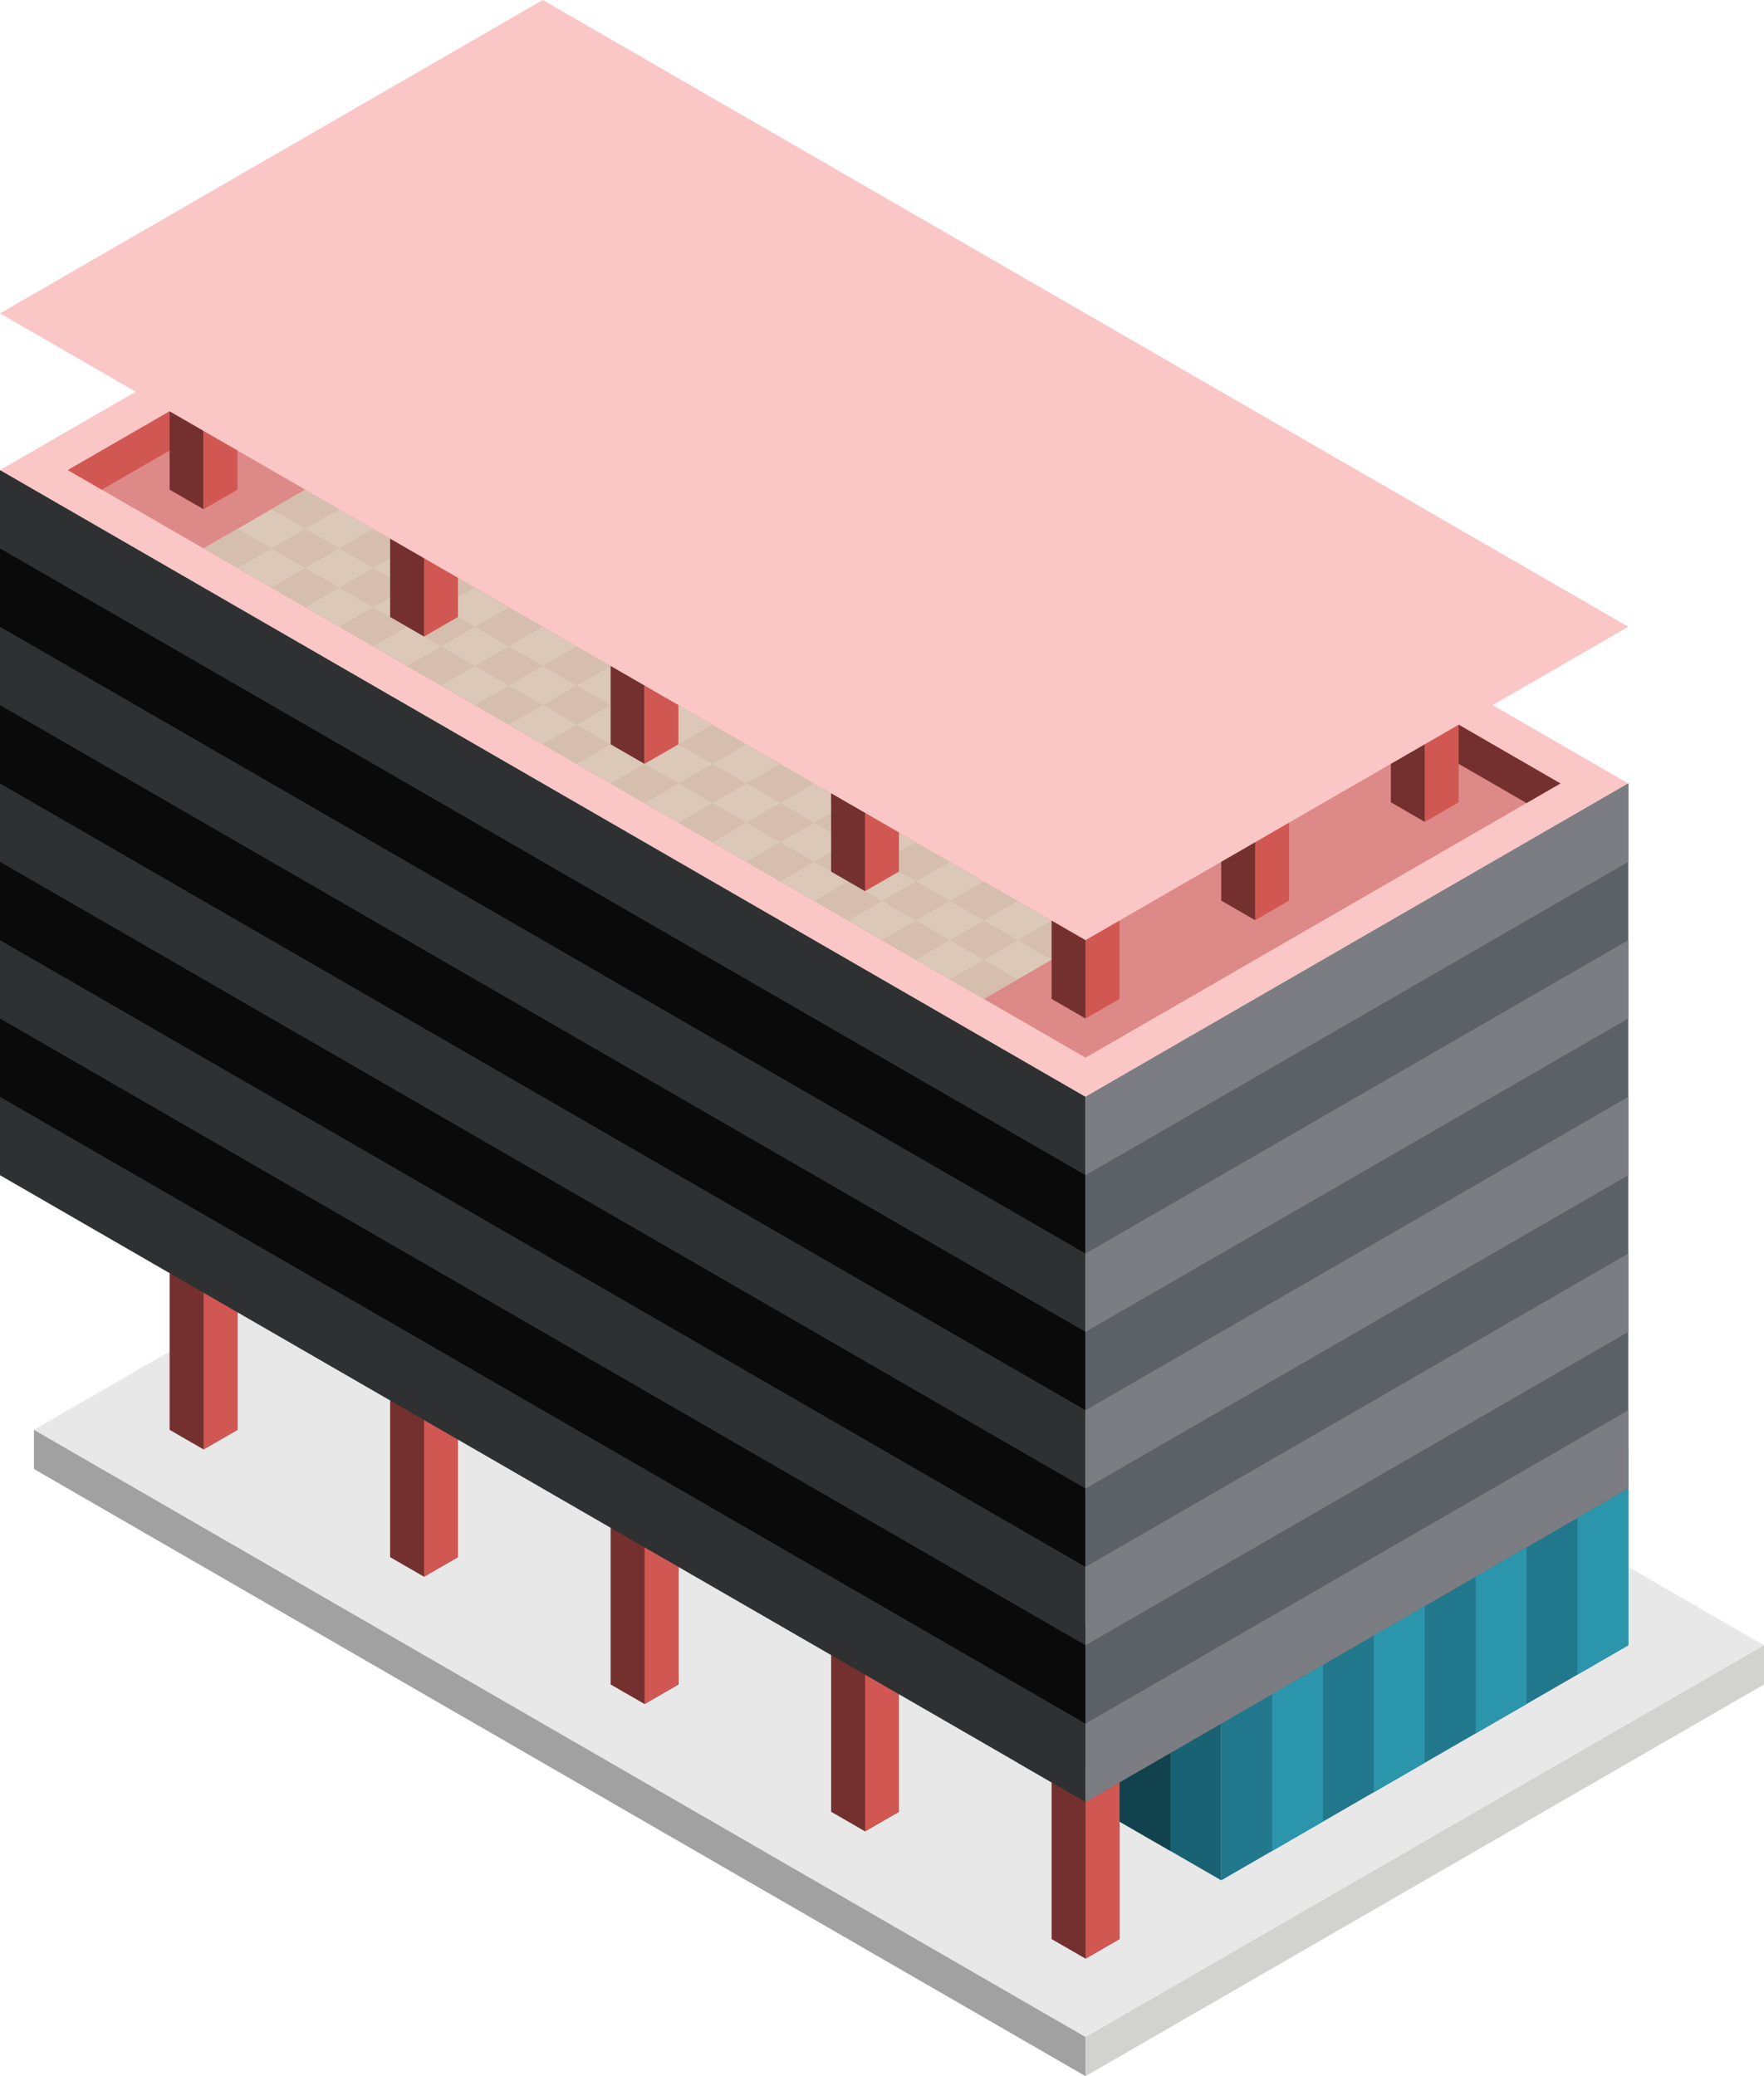 <svg id="Layer_1" data-name="Layer 1" xmlns="http://www.w3.org/2000/svg" viewBox="0 0 260 305.996">
  <defs>
    <style>
      .concrete-top {
        fill: #e8e8e8;
      }

      .concrete-right {
        fill: #d2d2d1;
      }

      .concrete-left {
        fill: #a2a1a1;
      }

      .curtain-L-prim-light {
        fill: #196273;
      }

      .exterior-L-prim {
        fill: #73302f;
      }

      .exterior-R-prim {
        fill: #d15752;
      }

      .curtain-L-prim-dark {
        fill: #11424d;
      }

      .top-light {
        fill: #fac7c6;
      }

      .top-prim {
        fill: #dd8987;
      }

      .cls-1 {
        fill: #dbc8b9;
      }

      .curtain-R-prim-dark {
        fill: #21788c;
      }

      .cls-2 {
        fill: #d5bead;
      }

      .cls-3 {
        fill: #2e3031;
      }

      .cls-4 {
        fill: #0a0a0a;
      }

      .cls-5 {
        fill: #5c6067;
      }

      .cls-6 {
        fill: #7b7d83;
      }

      .curtain-R-prim-light {
        fill: #2b95ac;
      }
    </style>
  </defs>
  <title>Artboard 27</title>
  <path id="Path" class="concrete-top" d="M5,210.733l100-57.735,155,89.489L160,300.222Z"/>
  <path id="Path-2" data-name="Path" class="concrete-right" d="M260,242.487v5.774L160,305.996v-5.774Z"/>
  <path id="Path-3" data-name="Path" class="concrete-left" d="M5,216.506l155,89.489v-5.774L5,210.733Z"/>
  <path id="windows-L4" class="curtain-L-prim-light" d="M180,251.147v25.981l-30-17.32V233.827Z"/>
  <path id="body-L1" class="exterior-L-prim" d="M35,187.639H25v23.094l5,2.887,5-2.887Z"/>
  <path id="body-R2" class="exterior-R-prim" d="M30,213.62V187.639l5,2.887v20.207Z"/>
  <path id="Path-4" data-name="Path" class="curtain-L-prim-dark" d="M165,268.468v-23.094l7.5,4.33v23.094Z"/>
  <path id="body-L1-2" data-name="body-L1" class="exterior-L-prim" d="M67.5,206.403h-10v23.094l5,2.887,5-2.887Z"/>
  <path id="body-R2-2" data-name="body-R2" class="exterior-R-prim" d="M62.5,232.383V206.403l5,2.887v20.207Z"/>
  <path id="body-L1-3" data-name="body-L1" class="exterior-L-prim" d="M100,225.167H90v23.094l5,2.887,5-2.887Z"/>
  <path id="body-R2-3" data-name="body-R2" class="exterior-R-prim" d="M95,251.147v-26.094l5,2.887v20.32Z"/>
  <path id="body-L1-4" data-name="body-L1" class="exterior-L-prim" d="M132.5,243.93l-10-6v29.094l5,2.887,5-2.887Z"/>
  <path id="body-R2-4" data-name="body-R2" class="exterior-R-prim" d="M127.5,269.911v-29.094l5,2.887v23.32Z"/>
  <path id="body-L1-5" data-name="body-L1" class="exterior-L-prim" d="M160,288.675l5-2.887V256.921l-5,2.887-5-2.887v28.867Z"/>
  <path id="body-R2-5" data-name="body-R2" class="exterior-R-prim" d="M160,259.808l5-2.887v28.867l-5,2.887Z"/>
  <path id="top-T1" class="top-light" d="M160,161.658l80-46.188L80,23.094,0,69.282Z"/>
  <path id="top-T2" class="top-prim" d="M10,69.282,80,28.868,230,115.47l-70,40.415Z"/>
  <path id="Path-5" data-name="Path" class="exterior-L-prim" d="M95,43.301V37.528L230,115.47l-5,2.887Z"/>
  <path id="Path-6" data-name="Path" class="exterior-R-prim" d="M95,20.207v5.774L15,72.169l-5-2.887Z"/>
  <path id="Path-7" data-name="Path" class="cls-1" d="M30,80.829l115,66.395,15-8.66L45,72.169Z"/>
  <path id="body-L1-6" data-name="body-L1" class="exterior-L-prim" d="M30,57.735l-5-2.887V72.169l5,2.887Z"/>
  <path id="body-R2-6" data-name="body-R2" class="exterior-R-prim" d="M30,75.055v-17.32l5-2.887V72.169Z"/>
  <path id="windows-R1" class="curtain-R-prim-dark" d="M180,248.261l60-34.641v28.867l-60,34.641Z"/>
  <path id="Path-8" data-name="Path" class="cls-2" d="M75,106.81l5-2.887-5-2.887-5,2.887Z"/>
  <path id="Path-9" data-name="Path" class="cls-2" d="M65,101.037,70,98.15l-5-2.887L60,98.15Z"/>
  <path id="Path-10" data-name="Path" class="cls-2" d="M115,129.904l5-2.887-5-2.887-5,2.887Z"/>
  <path id="Path-11" data-name="Path" class="cls-2" d="M135,141.451l5-2.887-5-2.887-5,2.887Z"/>
  <path id="Path-12" data-name="Path" class="cls-2" d="M145,147.224l5-2.887-5-2.887-5,2.887Z"/>
  <path id="Path-13" data-name="Path" class="cls-2" d="M45,89.489l5-2.887-5-2.887-5,2.887Z"/>
  <path id="Path-14" data-name="Path" class="cls-2" d="M95,118.357l5-2.887-5-2.887L90,115.47Z"/>
  <path id="Path-15" data-name="Path" class="cls-2" d="M35,83.716l5-2.887-5-2.887-5,2.887Z"/>
  <path id="Path-16" data-name="Path" class="cls-2" d="M85,112.584l5-2.887L85,106.81l-5,2.887Z"/>
  <path id="Path-17" data-name="Path" class="cls-2" d="M55,95.263l5-2.887-5-2.887-5,2.887Z"/>
  <path id="Path-18" data-name="Path" class="cls-2" d="M105,124.13l5-2.887-5-2.887-5,2.887Z"/>
  <path id="Path-19" data-name="Path" class="cls-2" d="M125,135.677l5-2.887-5-2.887-5,2.887Z"/>
  <path id="Path-20" data-name="Path" class="cls-2" d="M85,106.81l5-2.887-5-2.887-5,2.887Z"/>
  <path id="Path-21" data-name="Path" class="cls-2" d="M75,101.036,80,98.15l-5-2.887L70,98.15Z"/>
  <path id="Path-22" data-name="Path" class="cls-2" d="M125,129.904l5-2.887-5-2.887-5,2.887Z"/>
  <path id="Path-23" data-name="Path" class="cls-2" d="M145,141.451l5-2.887-5-2.887-5,2.887Z"/>
  <path id="Path-24" data-name="Path" class="cls-2" d="M55,89.489l5-2.887-5-2.887-5,2.887Z"/>
  <path id="Path-25" data-name="Path" class="cls-2" d="M105,118.357l5-2.887-5-2.887-5,2.887Z"/>
  <path id="Path-26" data-name="Path" class="cls-2" d="M45,83.716l5-2.887-5-2.887-5,2.887Z"/>
  <path id="Path-27" data-name="Path" class="cls-2" d="M95,112.583l5-2.887L95,106.81l-5,2.887Z"/>
  <path id="Path-28" data-name="Path" class="cls-2" d="M65,95.263l5-2.887-5-2.887-5,2.887Z"/>
  <path id="Path-29" data-name="Path" class="cls-2" d="M115,124.13l5-2.887-5-2.887-5,2.887Z"/>
  <path id="Path-30" data-name="Path" class="cls-2" d="M135,135.677l5-2.887-5-2.887-5,2.887Z"/>
  <path id="Path-31" data-name="Path" class="cls-2" d="M85,101.037,90,98.15l-5-2.887L80,98.15Z"/>
  <path id="Path-32" data-name="Path" class="cls-2" d="M75,95.263l5-2.887-5-2.887-5,2.887Z"/>
  <path id="Path-33" data-name="Path" class="cls-2" d="M125,124.13l5-2.887-5-2.887-5,2.887Z"/>
  <path id="Path-34" data-name="Path" class="cls-2" d="M145,135.677l5-2.887-5-2.887-5,2.887Z"/>
  <path id="Path-35" data-name="Path" class="cls-2" d="M155,141.451l5-2.887-5-2.887-5,2.887Z"/>
  <path id="Path-36" data-name="Path" class="cls-2" d="M55,83.716l5-2.887-5-2.887-5,2.887Z"/>
  <path id="Path-37" data-name="Path" class="cls-2" d="M105,112.584l5-2.887-5-2.887-5,2.887Z"/>
  <path id="Path-38" data-name="Path" class="cls-2" d="M45,77.942l5-2.887-5-2.887-5,2.887Z"/>
  <path id="Path-39" data-name="Path" class="cls-2" d="M95,106.81l5-2.887-5-2.887-5,2.887Z"/>
  <path id="Path-40" data-name="Path" class="cls-2" d="M65,89.489l5-2.887-5-2.887-5,2.887Z"/>
  <path id="Path-41" data-name="Path" class="cls-2" d="M115,118.357l5-2.887-5-2.887-5,2.887Z"/>
  <path id="Path-42" data-name="Path" class="cls-2" d="M135,129.904l5-2.887-5-2.887-5,2.887Z"/>
  <path id="windows-L4-2" data-name="windows-L4" class="cls-3" d="M0,173.205l160,92.376V161.658L0,69.282Z"/>
  <path id="windows-L1" class="cls-4" d="M0,92.376V80.829l160,92.376v11.547Z"/>
  <path id="windows-L1-2" data-name="windows-L1" class="cls-4" d="M0,138.564v-11.547l160,92.376V230.94Z"/>
  <path id="windows-L1-3" data-name="windows-L1" class="cls-4" d="M0,115.47v-11.547l160,92.376v11.547Z"/>
  <path id="windows-L1-4" data-name="windows-L1" class="cls-4" d="M0,161.658v-11.547l160,92.376v11.547Z"/>
  <path id="windows-R1-2" data-name="windows-R1" class="cls-5" d="M240,115.47v103.923l-80,46.188V161.658Z"/>
  <path id="windows-R4" class="cls-6" d="M160,161.658l80-46.188v11.547l-80,46.188Z"/>
  <path id="windows-R4-2" data-name="windows-R4" class="cls-6" d="M160,184.752l80-46.188v11.547l-80,46.188Z"/>
  <path id="windows-R4-3" data-name="windows-R4" class="cls-6" d="M160,207.846l80-46.188v11.547l-80,46.188Z"/>
  <path id="windows-R4-4" data-name="windows-R4" class="cls-6" d="M160,230.94l80-46.188v11.547l-80,46.188Z"/>
  <path id="windows-R4-5" data-name="windows-R4" class="cls-6" d="M160,254.034l80-46.188v11.547l-80,46.188Z"/>
  <path id="body-L1-7" data-name="body-L1" class="exterior-L-prim" d="M62.5,76.272l-5-2.887v17.547l5,2.887Z"/>
  <path id="body-R2-7" data-name="body-R2" class="exterior-R-prim" d="M62.5,93.819V79.272l5-3.113V90.933Z"/>
  <path id="body-L1-8" data-name="body-L1" class="exterior-L-prim" d="M95,95.263l-5-2.887v17.32l5,2.887Z"/>
  <path id="body-R2-8" data-name="body-R2" class="exterior-R-prim" d="M95,112.583v-17.32l5-2.887v17.32Z"/>
  <path id="body-L1-9" data-name="body-L1" class="exterior-L-prim" d="M127.5,113.8l-5-2.887v17.547l5,2.887Z"/>
  <path id="body-R2-9" data-name="body-R2" class="exterior-R-prim" d="M127.5,131.347V116.8l5-3.113v14.774Z"/>
  <path id="body-R2-10" data-name="body-R2" class="exterior-R-prim" d="M160,132.791l5-2.887v17.32l-5,2.887Z"/>
  <path id="body-L1-10" data-name="body-L1" class="exterior-L-prim" d="M160,150.111v-17.32l-5-2.887v17.32Z"/>
  <path id="body-R2-11" data-name="body-R2" class="exterior-R-prim" d="M185,118.3l5-2.887V132.734l-5,2.887Z"/>
  <path id="body-L1-11" data-name="body-L1" class="exterior-L-prim" d="M185,135.621V118.3l-5,2.887v11.547Z"/>
  <path id="body-R2-12" data-name="body-R2" class="exterior-R-prim" d="M210,103.81l5-2.887v17.32l-5,2.887Z"/>
  <path id="body-L1-12" data-name="body-L1" class="exterior-L-prim" d="M210,121.13V103.81l-5-2.887v17.32Z"/>
  <path id="anchor_0_138.564_240" class="top-light" d="M160,138.564,0,46.188,80,0,240,92.376Z"/>
  <path id="Path-43" data-name="Path" class="curtain-R-prim-light" d="M225,251.147v-23.094l-7.5,4.33v23.094Z"/>
  <path id="Path-44" data-name="Path" class="curtain-R-prim-light" d="M195,268.468v-23.094l-7.5,4.33v23.094Z"/>
  <path id="Path-45" data-name="Path" class="curtain-R-prim-light" d="M240,242.487v-23.094l-7.5,4.33v23.094Z"/>
  <path id="Path-46" data-name="Path" class="curtain-R-prim-light" d="M210,259.808v-23.094l-7.5,4.33v23.094Z"/>
</svg>
